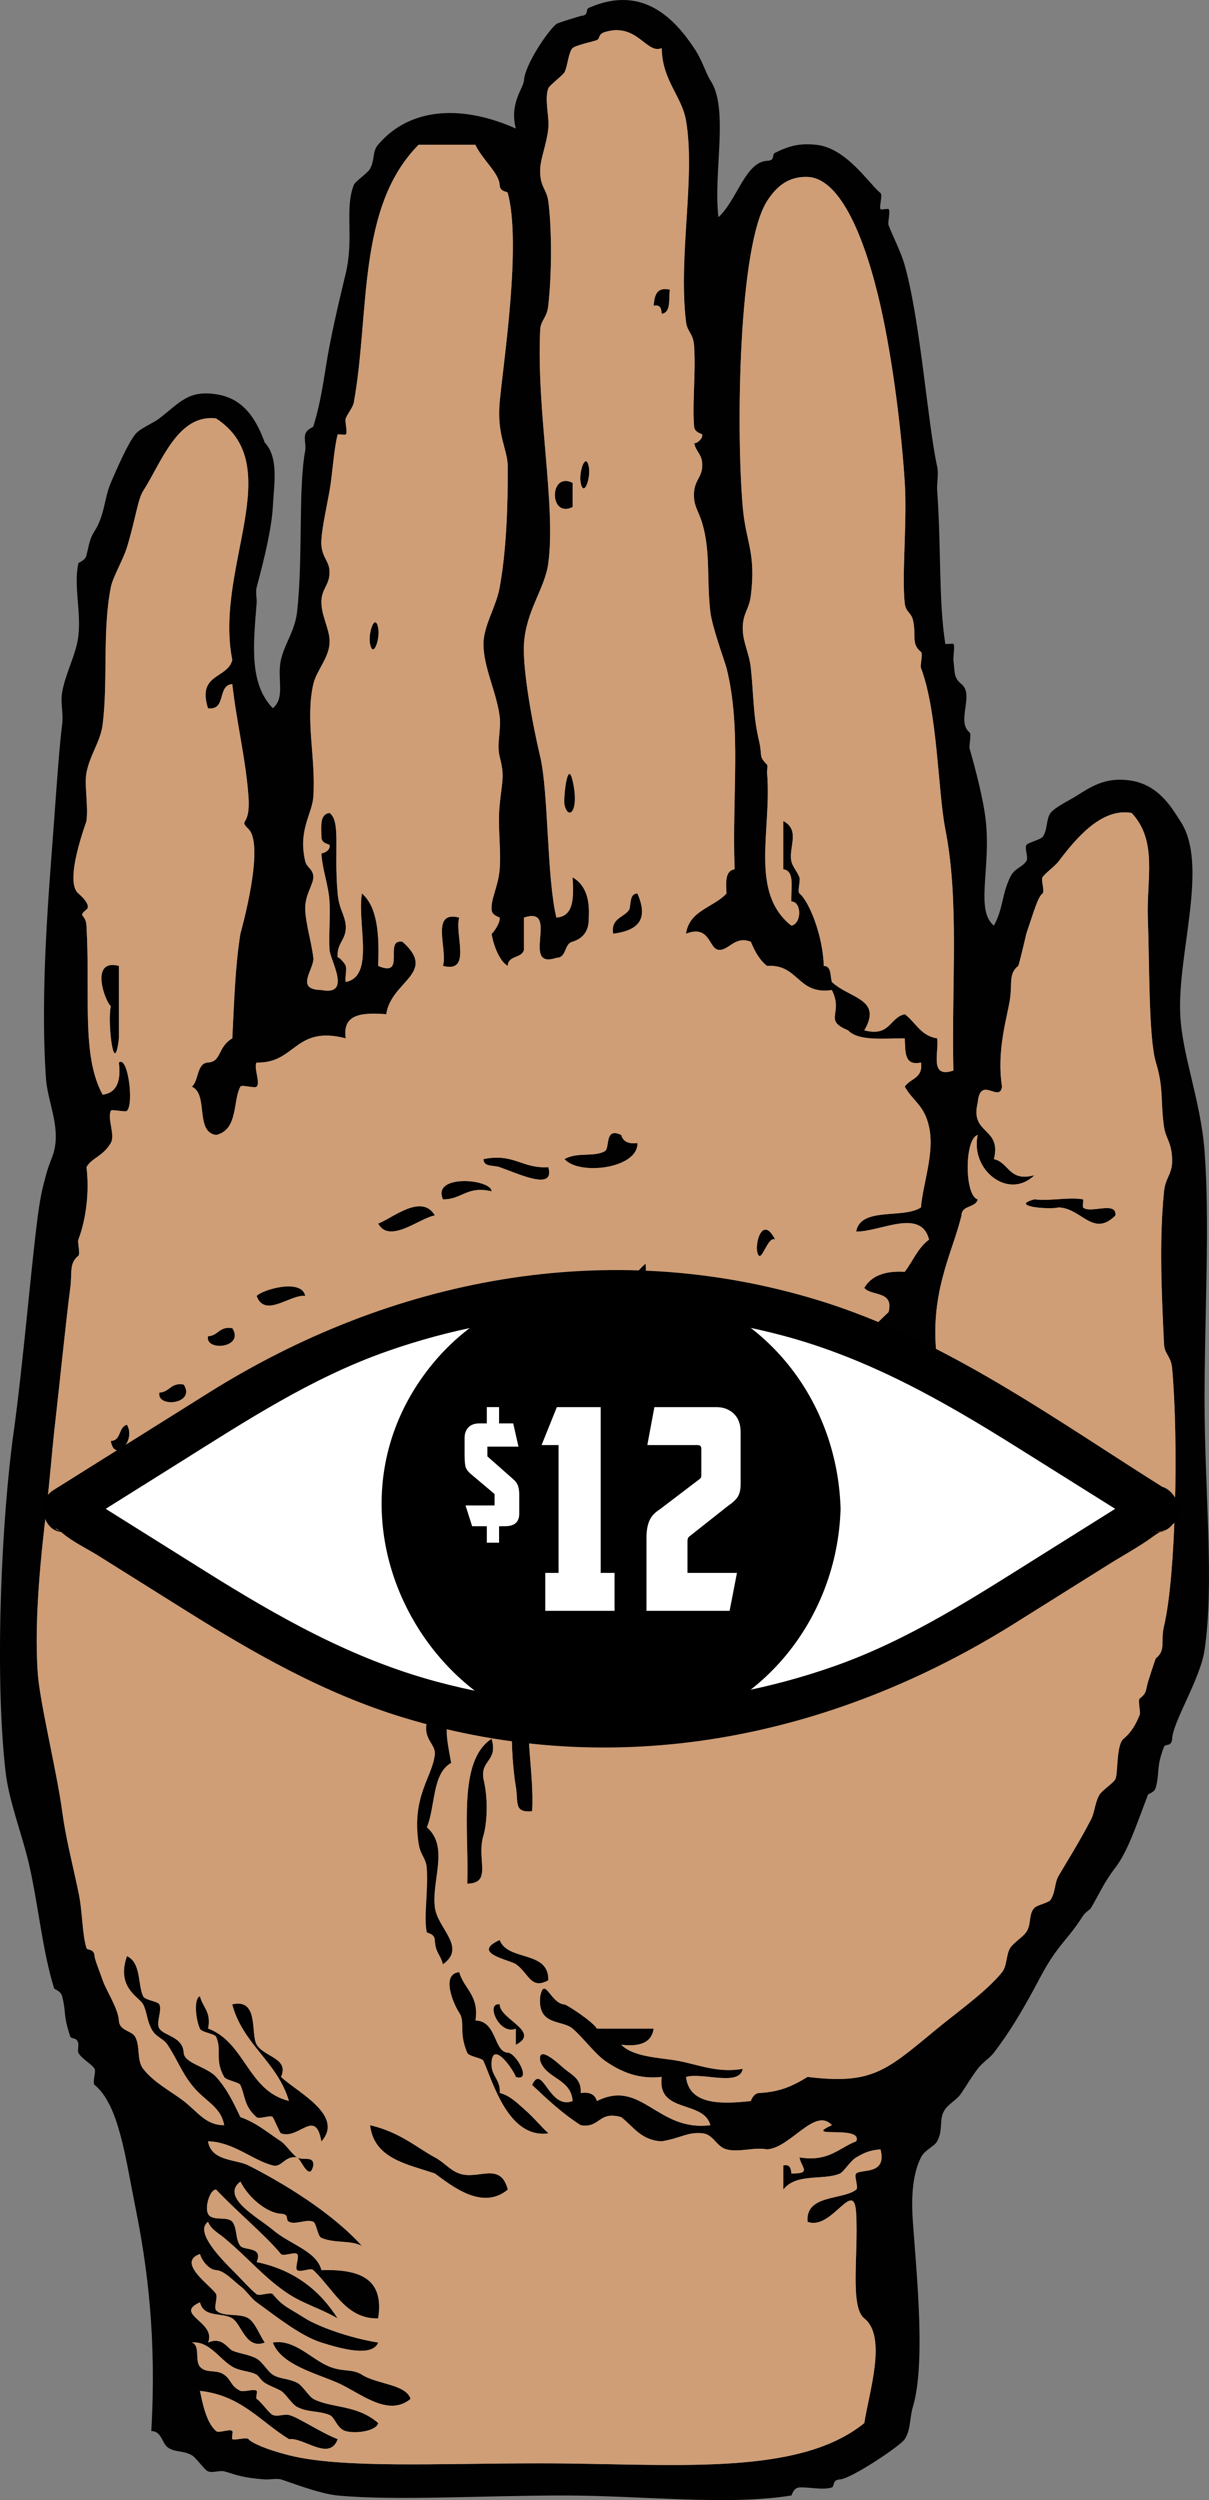 <?xml version="1.0" encoding="iso-8859-1"?>
<!-- Generator: Adobe Illustrator 22.1.0, SVG Export Plug-In . SVG Version: 6.00 Build 0)  -->
<svg version="1.1" xmlns="http://www.w3.org/2000/svg" xmlns:xlink="http://www.w3.org/1999/xlink" x="0px" y="0px"
	 viewBox="0 0 138.657 286.588" style="enable-background:new 0 0 138.657 286.588;" xml:space="preserve">
<rect x="0" y="0" width="138.657" height="286.588" fill="#808080" stroke="none"/>
<g id="Left_Hand">
	<g>
		<g id="Left">
			<path style="fill:#010101;" d="M76.822,33.202c-1.579-0.34-1.753,0.72-1.858,1.846c0.792-0.17,0.876,0.36,0.929,0.923
				C76.981,35.822,76.676,34.289,76.822,33.202z"/>
			<path style="fill:#010101;" d="M67.53,53.505c-0.354-1.757-1.181,0.589-0.929,1.846C66.954,57.107,67.782,54.761,67.53,53.505z"
				/>
			<path style="fill:#010101;" d="M65.671,55.351c-2.709-1.357-2.709,4.125,0,2.769V55.351z"/>
			<path style="fill:#010101;" d="M43.371,71.962c-0.353-1.757-1.181,0.589-0.929,1.846C42.795,75.564,43.624,73.218,43.371,71.962z
				"/>
			<path style="fill:#010101;" d="M65.671,89.496c-0.603-2.602-1.078,2.125-0.929,2.769C65.172,94.118,66.488,93.009,65.671,89.496z
				"/>
			<path style="fill:#010101;" d="M73.105,102.416c-0.904,0.025-0.719,1.129-0.929,1.846c-0.602,0.939-2.136,0.954-1.858,2.769
				C73.579,106.622,74.258,105.085,73.105,102.416z"/>
			<path style="fill:#010101;" d="M52.663,105.185c-3.357-0.875-1.296,3.634-1.858,5.537
				C54.162,111.596,52.101,107.087,52.663,105.185z"/>
			<path style="fill:#010101;" d="M13.637,110.722c-3.348-0.884-1.647,3.983-0.929,4.614c-0.407,1.828,0.368,8.498,0.929,3.691
				V110.722z"/>
			<path style="fill:#010101;" d="M71.246,130.102c-1.944-0.934-1.278,1.495-1.858,1.846c-1.203,0.726-3.168,0.066-4.646,0.923
				c1.688,1.913,8.468,1.08,8.363-1.846C72.025,131.175,71.452,130.82,71.246,130.102z"/>
			<path style="fill:#010101;" d="M55.45,132.87c0.014,0.932,1.153,0.672,1.858,0.923c2.303,0.817,6.376,2.757,5.575,0
				C59.892,133.996,58.952,132.16,55.45,132.87z"/>
			<path style="fill:#010101;" d="M56.379,136.561c-0.015-1.409-6.885-2.024-5.575,0.923
				C52.993,137.505,53.54,135.894,56.379,136.561z"/>
			<path style="fill:#010101;" d="M118.635,137.484c-2.952,0.774,1.649,1.217,2.788,0.923c2.622,0.094,3.946,3.476,6.504,0.923
				c0.178-1.716-2.941-0.154-3.717-0.923c-0.062-0.063,0.067-0.911,0-0.923C122.506,137.189,120.614,137.699,118.635,137.484z"/>
			<path style="fill:#010101;" d="M49.875,139.33c-1.528-2.631-5.041,0.442-6.504,0.923C44.666,142.651,48.18,139.579,49.875,139.33
				z"/>
			<path style="fill:#010101;" d="M88.901,142.098c-1.584-3.149-2.576,1.133-1.858,1.846
				C87.432,144.329,88.146,141.636,88.901,142.098z"/>
			<path style="fill:#010101;" d="M35.008,148.559c-0.39-2.055-4.93-0.723-5.575,0C30.371,151.156,33.379,148.303,35.008,148.559z"
				/>
			<path style="fill:#010101;" d="M26.645,152.25c-1.5-0.259-1.599,0.871-2.788,0.923C23.489,154.963,28.09,154.52,26.645,152.25z"
				/>
			<path style="fill:#010101;" d="M21.07,158.71c-1.5-0.259-1.599,0.871-2.788,0.923C17.914,161.423,22.515,160.98,21.07,158.71z"/>
			<path style="fill:#010101;" d="M14.566,163.324c-1.008,0.229-0.63,1.835-1.858,1.846
				C13.107,167.722,15.63,165.216,14.566,163.324z"/>
			<path style="fill:#010101;" d="M61.955,169.784c-0.377-2.298-3.602-0.055-2.788,1.846
				C60.387,171.303,60.629,170.005,61.955,169.784z"/>
			<path style="fill:#010101;" d="M37.796,168.861c-1.247,0.605-1.729,1.972-1.858,3.691
				C37.572,172.328,38.056,170.964,37.796,168.861z"/>
			<path style="fill:#010101;" d="M69.388,172.553c-2.05-3.149-2.104,3.362-2.788,4.614c-2.616-0.933,0.256-3.92,0-5.537
				c-1.634,0.221-2.117,1.587-1.858,3.691c0.056,1.144-1.424,1.229-1.858,1.846c-0.233,0.332,0.304,1.597,0,1.846
				c-1.083,0.881-0.261,1.369-0.929,2.769c-0.167,0.352-1.763,0.656-1.858,0.923c-0.285,0.804,0.337,1.986,0,2.769
				c-0.162,0.375-0.781,0.038-0.929,0.923c0.046-0.269,1.044,0.355,0.929,0.923c-0.021,0.115-0.872,0.187-0.929,0.923
				c-0.344,4.387-0.897,11.235,0,16.611c0.293,1.752-0.269,2.963,1.858,2.769c0.264-4.539-1.009-9.01,0-12.92
				c0.219-0.849,0.983-0.755,1.858-0.923c-0.496-3.57,1.659-4.504,0.929-8.306c0.545-0.378,1.171,1.634,0.929,1.846
				c2.211-1.942,3.051-9.683,3.717-13.843C68.289,172.69,68.821,172.603,69.388,172.553z"/>
			<path style="fill:#010101;" d="M28.504,179.935"/>
			<path style="fill:#010101;" d="M56.379,199.315c-3.909,2.576-2.584,10.352-2.788,16.611c2.933-0.068,1.012-2.752,1.858-5.537
				c0.306-1.002,0.649-3.763,0-6.46C55.069,201.704,57.147,201.923,56.379,199.315z"/>
			<path style="fill:#010101;" d="M57.309,222.387c-3.374,1.513,1.136,2.262,1.858,2.769c1.5,1.052,1.699,2.965,3.717,1.846
				C62.97,223.532,58.229,224.857,57.309,222.387z"/>
			<path style="fill:#010101;" d="M42.442,243.612c0.463,3.846,4.201,4.441,7.434,5.537c1.92,1.411,5.445,4.282,8.363,1.846
				c-0.842-3.266-3.414-1.06-5.575-1.846c-1.1-0.401-1.714-1.271-2.788-1.846C47.757,246.165,45.892,244.422,42.442,243.612z"/>
			<path style="fill:#010101;" d="M31.291,268.529c0.959,2.538,4.836,3.482,7.434,4.614c2.519,1.096,5.752,4.01,8.363,1.846
				c-0.536-1.693-3.82-1.658-5.575-2.769c-1.122-0.712-2.159-0.297-3.717-0.923C35.693,270.451,33.784,268.103,31.291,268.529z"/>
			<path style="fill:#010101;" d="M60.096,9.208c0.094-1.735,2.667-5.601,3.717-6.46c0.192-0.157,2.841-0.926,2.788-0.923
				c1.004-0.053,0.501-0.734,0.929-0.923c6.156-2.717,9.826,1.25,12.079,4.614c0.947,1.412,1.374,2.968,1.858,3.691
				c2.17,3.231,0.308,10.589,0.929,15.688c2.131-1.933,3.077-6.33,5.575-6.46c1.031-0.054,0.464-0.69,0.929-0.923
				c1.64-0.819,2.837-1.097,4.646-0.923c3.519,0.34,6.045,4.408,7.433,5.537c0.272,0.22-0.161,1.511,0,1.846
				c0.056,0.115,0.822-0.089,0.929,0c0.252,0.205-0.127,1.519,0,1.846c0.544,1.4,1.431,3.081,1.858,4.614
				c1.81,6.479,2.612,18.019,3.717,23.071c0.187,0.855-0.062,1.894,0,2.769c0.474,6.605,0.148,12.452,0.929,17.534
				c0.009,0.057,0.866-0.053,0.929,0c0.19,0.154-0.033,1.57,0,1.846c0.182,1.513,0.023,2.033,0.929,2.769
				c1.499,1.218-0.631,4.27,0.929,5.537c0.229,0.186-0.088,1.535,0,1.846c0.794,2.794,1.601,5.944,1.858,8.306
				c0.596,5.43-1.222,10.238,0.929,11.997c1.072-1.963,0.9-3.538,1.858-5.537c0.53-1.102,1.266-1.034,1.858-1.846
				c0.291-0.398-0.207-1.39,0-1.846c0.119-0.261,1.629-0.64,1.858-0.923c0.599-0.737,0.397-2.088,0.929-2.769
				c0.518-0.659,2.054-1.394,2.788-1.846c1.757-1.08,3.433-2.356,6.504-1.846c3.285,0.545,4.78,3.427,5.575,4.614
				c3.312,4.934-0.321,15.116,0,22.148c0.217,4.76,2.341,9.822,2.788,15.688c0.624,8.154,0,18.832,0,28.608
				c0.002,10.332,1.144,20.932,0,28.608c-0.493,3.309-3.612,8.171-3.717,10.151c-0.05,0.959-0.781,0.543-0.929,0.923
				c-0.919,2.361-0.468,2.783-0.929,4.614c-0.18,0.72-0.833,0.673-0.929,0.923c-1.336,3.495-2.303,6.471-3.717,8.306
				c-1.345,1.748-1.935,3.185-2.788,4.614c-0.141,0.238-0.649,0.486-0.929,0.923c-1.106,1.725-1.847,2.472-2.788,3.691
				c-1.342,1.745-1.99,3.149-2.788,4.614c-1.514,2.783-2.918,5.133-4.646,7.383c-0.485,0.633-1.304,1.112-1.858,1.846
				c-0.713,0.945-1.211,1.804-1.858,2.769c-0.568,0.845-1.353,1.148-1.858,1.846c-0.817,1.13-0.164,2.252-0.929,3.691
				c-0.323,0.605-1.43,0.988-1.858,1.846c-1.095,2.186-1.091,5.141-0.929,7.383c0.457,6.356,1.471,16.283,0,21.225
				c-0.402,1.352-0.217,2.559-0.929,3.691c-0.471,0.749-6.147,4.548-7.434,4.614c-0.912,0.047-0.61,0.82-0.929,0.923
				c-1.028,0.332-2.627-0.057-3.717,0c-0.722,0.038-0.858,0.91-0.929,0.923c-7.38,1.182-17.104,0-26.017,0
				c-9.532-0.002-19.362,0.622-26.017,0c-2.205-0.207-5.931-1.705-6.504-1.846c-0.561-0.138-1.278,0.042-1.858,0
				c-2.886-0.206-3.565-0.654-4.646-0.923c-0.546-0.135-1.343,0.218-1.858,0c-0.436-0.185-1.346-1.558-1.858-1.846
				c-1.043-0.591-1.957-0.293-2.788-0.923c-0.627-0.478-0.701-1.865-1.858-1.846c0.611-10.652-0.419-18.746-1.858-25.84
				c-1.098-5.416-1.841-11.564-4.646-13.843c-0.285-0.233,0.19-1.508,0-1.846c-0.292-0.523-1.581-1.217-1.858-1.846
				c-0.094-0.213,0.013-0.687,0-0.923c-0.048-0.914-0.82-0.598-0.929-0.923c-0.842-2.511-0.445-2.689-0.929-4.614
				c-0.156-0.62-0.889-0.796-0.929-0.923c-1.338-4.372-1.737-9.064-2.788-13.843c-0.817-3.714-2.381-7.434-2.788-11.074
				c-1.306-11.694-0.368-29.529,0.929-38.76c1.069-7.61,2.039-19.284,2.788-24.917c0.368-2.768,0.673-3.591,0.929-4.614
				c0.299-1.187,0.725-1.956,0.929-2.769c0.722-2.868-0.75-5.691-0.929-8.306c-0.703-10.27,0.383-21.946,0.929-29.531
				c0.323-4.474,0.636-8.852,0.929-11.074c0.161-1.202-0.215-2.5,0-3.691c0.424-2.339,1.621-4.306,1.858-6.46
				c0.319-2.874-0.558-5.733,0-8.306c0.026-0.12,0.766-0.272,0.929-0.923c0.332-1.319,0.35-1.865,0.929-2.769
				c1.149-1.79,1.136-3.861,1.858-5.537c0.755-1.748,1.947-4.464,2.788-5.537c0.566-0.722,2.043-1.268,2.788-1.846
				c2.402-1.863,3.321-3.244,6.504-2.769c2.576,0.384,4.33,2.051,5.575,5.537c1.64,1.728,1.059,4.805,0.929,7.383
				c-0.153,3.076-1.609,8.246-1.858,9.228c-0.14,0.561,0.049,1.266,0,1.846c-0.424,5.029-0.785,9.265,1.858,11.997
				c1.476-1.216,0.449-3.447,0.929-5.537c0.442-1.915,1.611-3.319,1.858-5.537c0.689-6.183,0.11-14.049,0.929-18.457
				c0.11-0.588-0.145-1.267,0-1.846c0.157-0.621,0.892-0.797,0.929-0.923c1.047-3.415,1.241-6.048,1.858-9.228
				c0.694-3.57,1.492-6.759,1.858-8.306c0.978-4.128-0.16-7.35,0.929-10.151c0.156-0.401,1.596-1.359,1.858-1.846
				c0.59-1.086,0.225-1.942,0.929-2.769c3.842-4.509,10.018-4.434,15.796-1.846C58.39,11.848,60.05,10.091,60.096,9.208z
				 M23.858,254.686c-1.354,0.98,0.636,3.401,2.788,5.537c0.885,0.878,2.152,2.3,2.788,2.769c0.331,0.245,1.607-0.306,1.858,0
				c1.151,1.398,1.71,1.498,3.717,2.769c1.434,0.905,5.006,2.233,8.363,2.769c-0.695,1.728-4.355,0.674-6.504,0
				c-2.415-0.758-5.201-3.005-7.434-4.614c-0.633-0.456-1.265-1.415-1.858-1.846c-0.704-0.513-1.835-1.795-2.788-1.846
				c-0.846-0.045-1.647-1.091-1.858-1.846c-2.816,0.995,1.485,3.787,1.858,4.614c0.179,0.395-0.29,1.543,0,1.846
				c0.784,0.817,2.731,0.27,3.717,0.923c0.792,0.522,1.287,1.972,1.858,2.769c-2.183,0.817-2.637-2.075-3.717-2.769
				c-1.14-0.734-3.274-0.018-3.717-1.846c-3.071,1.382,1.931,2.255,0.929,4.614c1.614-0.712,2.247,0.673,2.788,0.923
				c0.71,0.327,1.906,0.434,2.788,0.923c0.639,0.353,1.298,1.5,1.858,1.846c0.848,0.523,1.71,0.384,2.788,0.923
				c0.61,0.303,1.336,1.566,1.858,1.846c2.01,1.074,4.994,0.63,7.433,2.769c-0.184,0.878-2.46,1.26-3.717,0.923
				c-1.032-0.279-1.226-1.594-1.858-1.846c-1.329-0.535-2.41-0.258-3.717-0.923c-0.625-0.319-1.319-1.539-1.858-1.846
				c-0.612-0.348-1.214-0.515-1.858-0.923c-0.439-0.279-0.689-0.783-0.929-0.923c-0.764-0.448-1.866-0.377-2.788-0.923
				c-1.531-0.908-2.662-2.978-4.646-2.769c0.995,0.305,0.314,2.067,0.929,2.769c0.723,0.821,1.853,0.256,2.788,0.923
				c0.822,0.586,0.734,1.329,1.858,1.846c0.336,0.153,1.639-0.267,1.858,0c0.106,0.129-0.136,0.842,0,0.923
				c0.495,0.297,1.43,1.664,1.858,1.846c0.516,0.218,1.312-0.135,1.858,0c1.06,0.263,3.431,1.908,5.575,2.769
				c-0.938,2.598-3.946-0.254-5.575,0c-3.263-1.988-5.475-5.022-10.221-5.537c0.265,1.18,0.654,3.558,1.858,4.614
				c0.312,0.272,1.602-0.312,1.858,0c0.091,0.106-0.114,0.867,0,0.923c0.337,0.159,1.637-0.27,1.858,0
				c0.323,0.391,1.827,1.13,4.646,1.846c6.034,1.532,17.153,0.921,28.805,0.923c14.977,0,29.465,1.634,37.168-4.614
				c0.51-3.407,2.657-9.899,0-11.997c-1.673-1.322-0.672-7.303-0.929-11.997c-0.213-4.312-2.765,1.988-5.575,0.923
				c-0.279-3.151,4.044-2.474,5.575-3.691c0.315-0.249-0.289-1.559,0-1.846c0.544-0.539,3.564,0.211,2.788-2.769
				c-1.289,0.102-1.877,0.4-2.788,0.923c-0.639,0.367-1.442,1.664-1.858,1.846c-1.877,0.822-5.024-0.091-6.504,1.846
				c0.002-0.923,0-1.848,0-2.769c0.792-0.171,0.876,0.361,0.929,0.923c2.377,0.04,1.134-0.687,0.929-1.846
				c3.336,0.544,4.496-1.072,6.504-1.846c0.832-1.916-6.33-0.251-2.788-1.846c-1.919-2.142-4.752,2.61-7.434,2.769
				c-1.472-0.288-3.196,0.38-4.646,0c-1.196-0.314-1.47-1.721-2.788-1.846c-1.725-0.163-2.388,0.544-4.646,0.923
				c-2.374-0.102-3.252-1.693-4.646-2.769c-2.626-0.762-2.408,1.301-4.646,0.923c-2.078-1.32-3.83-2.963-5.575-4.614
				c1.195-2.581,1.922,2.906,4.646,1.846c-0.175-2.595-3.032-2.525-3.717-4.614c-0.308-1.98,2.263,0.481,2.788,0.923
				c0.819,0.688,1.976,1.143,1.858,2.769c1.082-0.149,1.654,0.203,1.858,0.923c5.142-2.587,6.891,3.536,13.009,2.769
				c-0.761-2.936-6.136-1.288-5.575-5.537c-2.517,0.283-4.56-0.481-6.504-1.846c-1.172-0.823-2.514-2.662-3.717-3.691
				c-1.218-1.044-4.057-0.279-3.717-3.691c0.484-2.421,1.202,0.84,2.788,0.923c0.238,0.013,3.193,1.913,3.717,2.769h6.504
				c-0.223,1.624-1.598,2.103-3.717,1.846c1.445,1.458,4.448,1.464,6.504,1.846c2.403,0.447,4.547,1.424,7.434,0.923
				c-0.401,2.063-4.58,0.373-6.504,0.923c0.373,3.363,4.374,3.08,7.434,2.769c-0.033,0.004,0.29-0.889,0.929-0.923
				c2.338-0.123,3.761-0.736,5.575-1.846c7.447,0.903,9.005-0.704,14.867-5.537c2.346-1.936,5.649-4.253,7.433-6.46
				c0.592-0.732,0.464-2.024,0.929-2.769c0.398-0.635,1.477-1.274,1.858-1.846c0.615-0.921,0.221-2.014,0.929-2.769
				c0.316-0.335,1.639-0.573,1.858-0.923c0.594-0.942,0.419-1.896,0.929-2.769c0.926-1.591,2.409-3.928,3.717-6.46
				c0.396-0.762,0.414-1.821,0.929-2.769c0.295-0.544,1.644-1.381,1.858-1.846c0.302-0.651,0.09-3.932,0.929-4.614
				c0.844-0.685,1.441-1.667,1.858-2.769c0.125-0.327-0.252-1.641,0-1.846c0.759-0.616,0.642-0.705,0.929-1.846
				c-0.008,0.034,0.85-2.705,0.929-2.769c1.181-0.959,0.5-1.878,0.929-3.691c1.362-5.748,1.668-21.358,0.929-29.531
				c-0.13-1.433-0.873-1.621-0.929-2.769c-0.279-5.84-0.567-11.912,0-17.534c0.164-1.612,0.991-1.982,0.929-3.691
				c-0.072-1.999-0.728-2.327-0.929-3.691c-0.429-2.925-0.007-4.349-0.929-7.383c-0.85-2.795-0.736-11.403-0.929-16.611
				c-0.163-4.408,1.161-8.778-1.858-11.997c-3.437-0.614-6.375,2.901-8.363,5.537c-0.423,0.561-1.598,1.397-1.858,1.846
				c-0.197,0.338,0.29,1.611,0,1.846c-0.545,0.442-0.953,1.959-1.858,4.614c0.018-0.051-0.837,3.617-0.929,3.691
				c-1.095,0.889-0.688,1.882-0.929,3.691c-0.267,2.016-1.591,5.882-0.929,10.151c-0.274,1.923-2.513-1.37-2.788,1.846
				c-0.918,3.681,2.776,2.779,1.858,6.46c1.771,0.393,1.682,2.636,4.646,1.846c-2.982,2.901-7.385-0.616-6.504-4.614
				c-1.531,0.41-1.531,6.972,0,7.383c-0.23,1.001-1.847,0.626-1.858,1.846c-1.092,4.469-3.78,9.007-2.788,16.611
				c0.476,3.636,3.271,6.621,2.788,10.151c2.536-0.673,1.871,1.833,3.717,1.846v3.691c1.081-0.15,1.653,0.205,1.858,0.923
				c-0.025,0.732-1.138,0.923-1.858,0.923c-2.097,0-1.273-1.766-2.788-1.846c-1.483-0.078-1.613-0.613-2.788-0.923
				c0.288-2.158,1.819-3.812,0-5.537c-1.001-0.499-0.599,1.786-0.929,1.846c-1.788,0.328-3.943-3.94-3.717-6.46
				c-2.812,2.259,0.706,6.006,0,9.228c-2.722-1.297-2.856-5.161-2.788-9.228c-1.594,0.672-2.606,1.961-3.717,3.691
				c-0.614,0.959-0.26,5.202-2.788,6.46c-0.295,2.139,0.149,3.544,0.929,4.614c-3.349,0.25-6.425,0.231-5.575-3.691
				c-3.428,1.422,2.08,6.375-0.929,7.383c-3.533,0.74-1.181-4.364-1.858-6.46c0.176-0.748,0.934-0.919,0.929-1.846
				c0.211-1.329,2.773-0.323,2.788-1.846c0.492-0.743,0.97-1.498,0.929-2.769h-7.434c0.748-2.335,3.825-2.355,5.575-3.691
				c1.66-0.259,1.908,0.871,0.929,0.923c1.171,2.783,5.261-3.1,6.504-4.614c0.996-1.214,2.275-2.082,1.858-5.537
				c0.909-0.943,1.838-1.866,2.788-2.769c0.639-2.481-1.919-1.785-2.788-2.769c0.792-1.368,2.341-1.983,4.646-1.846
				c0.931-1.229,1.532-2.786,2.788-3.691c-0.935-3.668-5.599-0.885-8.363-0.922c0.509-2.879,5.39-1.416,7.434-2.769
				c0.222-2.775,1.587-6.231,0.929-9.228c-0.554-2.525-1.781-2.855-2.788-4.614c0.604-0.939,2.138-0.954,1.858-2.769
				c-1.983,0.431-1.768-1.319-1.858-2.769c-2.468-0.01-5.308,0.348-6.504-0.923c-2.91-1.187-0.479-1.908-1.858-4.614
				c-3.979,0.569-3.788-3.005-7.434-2.769c-0.868-0.676-1.409-1.679-1.858-2.769c-1.901-0.723-2.514,1.07-3.717,0.923
				c-1.114-0.137-0.963-2.912-3.717-1.846c0.379-2.699,3.181-2.995,4.646-4.614c-0.08-1.31-0.153-2.614,0.929-2.769
				c-0.317-8.474,0.809-16.165-0.929-23.071c-0.178-0.712-1.646-4.647-1.858-6.46c-0.428-3.63,0.045-6.88-0.929-10.151
				c-0.34-1.15-0.843-1.812-0.929-2.769c-0.18-2.039,0.867-2.342,0.929-3.691c0.07-1.495-0.718-1.588-0.929-2.769
				c0.052,0.281,1.042-0.366,0.929-0.923c-0.021-0.113-0.87-0.193-0.929-0.923c-0.226-2.722,0.206-6.038,0-9.228
				c-0.097-1.487-0.785-1.571-0.929-2.769c-0.912-7.553,1.108-16.599,0-23.071c-0.484-2.823-2.732-4.583-2.788-8.306
				c-1.75,0.757-2.798-2.96-6.504-1.846c-0.843,0.253-0.522,0.745-0.929,0.923c-0.343,0.15-2.401,0.578-2.788,0.923
				c-0.475,0.424-0.594,2.232-0.929,2.769c-0.269,0.432-1.726,1.487-1.858,1.846c-0.466,1.275,0.146,3.253,0,4.614
				c-0.189,1.783-0.881,3.391-0.929,4.614c-0.079,2.045,0.745,2.31,0.929,3.691c0.372,2.767,0.454,7.846,0,11.997
				c-0.153,1.409-0.873,1.635-0.929,2.769c-0.445,9.361,1.826,20.113,0.929,26.763c-0.393,2.917-2.553,5.4-2.788,9.228
				c-0.176,2.906,0.974,9.194,1.858,12.92c0.965,4.061,0.753,13.895,1.858,18.457c2.032-0.136,1.995-2.326,1.858-4.614
				c1.379,0.784,1.999,2.323,1.858,4.614c0.041,1.578-0.69,2.39-1.858,2.769c-1.009,0.228-0.63,1.835-1.858,1.846
				c-4.207,1.412,0.492-6.026-3.717-4.614v3.691c-0.23,1.001-1.847,0.626-1.858,1.846c-0.95-0.543-1.624-2.3-1.858-3.691
				c0.021,0.128,1.033-1.191,0.929-1.846c-0.01-0.066-0.891-0.21-0.929-0.923c-0.068-1.31,0.762-2.617,0.929-4.614
				c0.191-2.287-0.256-4.812,0-7.383c0.302-3.008,0.586-3.213,0-5.537c-0.361-1.432,0.196-3.146,0-4.614
				c-0.381-2.864-1.867-5.637-1.858-8.306c0.008-2.094,1.451-4.227,1.858-6.46c0.756-4.14,0.947-9.195,0.929-13.843
				c-0.007-2.006-1.269-3.576-0.929-7.383c0.392-4.352,2.529-18.116,0.929-23.994c-0.065-0.244-0.884-0.072-0.929-0.923
				c-0.072-1.387-1.973-2.877-2.788-4.614h-6.504c-7.118,7.158-5.582,19.328-7.433,29.531c-0.107,0.599-0.656,1.169-0.929,1.846
				c-0.132,0.329,0.256,1.637,0,1.846c-0.076,0.062-0.91-0.077-0.929,0c-0.447,1.732-0.583,4.513-0.929,6.46
				c-0.318,1.791-0.822,4.02-0.929,5.537c-0.141,2.02,0.898,2.363,0.929,3.691c0.04,1.659-1,1.94-0.929,3.691
				c0.067,1.637,1.051,3.116,0.929,4.614c-0.137,1.698-1.503,3.076-1.858,4.614c-0.94,4.081,0.307,8.541,0,12.92
				c-0.138,1.983-1.771,3.824-0.929,7.383c0.175,0.736,0.954,0.928,0.929,1.846c-0.022,0.898-0.988,2.006-0.929,3.691
				c0.059,1.672,0.729,3.779,0.929,5.537c0.144,1.261-2.214,3.652,0.929,3.691c3.536,0.687,0.997-3.423,0.929-4.614
				c-0.097-1.72,0.098-3.965,0-5.537c-0.121-1.95-0.846-3.658-0.929-5.537c0.006,0.086,1.072-0.215,0.929-0.923
				c-0.032-0.16-0.91-0.121-0.929-0.923c-0.029-1.311-0.19-2.613,0.929-2.769c1.308,0.955,0.488,4.273,0.929,9.228
				c0.167,1.856,0.846,2.457,0.929,3.691c0.112,1.657-1.07,1.94-0.929,3.691c-0.024-0.306,0.855,0.625,0.929,0.923
				c0.146,0.579-0.111,1.258,0,1.846c3.37-0.653,1.282-6.727,1.858-10.151c1.811,1.585,2.003,4.778,1.858,8.306
				c3.304,1.435,0.561-3.135,2.788-2.769c4.061,3.606-1.293,4.48-1.858,8.306c-2.66-0.183-5.071-0.115-4.646,2.769
				c-5.871-1.525-5.741,2.911-10.221,2.769c-0.368,0.507,0.461,2.366,0,2.769c-0.25,0.218-1.708-0.269-1.858,0
				c-0.889,1.594-0.227,4.951-2.788,5.537c-2.457-0.329-0.839-4.703-2.788-5.537c0.807-0.615,0.544-2.7,1.858-2.769
				c1.572-0.082,1.077-1.77,2.788-2.769c0.218-4.257,0.327-8.233,0.929-11.997c-0.002,0.011,2.869-10.073,0.929-11.997
				c-1.208-1.201,0.251-0.147,0-3.691c-0.297-4.229-1.363-8.528-1.858-12.92c-1.755,0.102-0.644,3.051-2.788,2.769
				c-1.26-4.022,2.215-3.34,2.788-5.537c-2.106-10.529,6.423-22.29-1.858-27.685c-4.4-0.559-6.289,5.074-8.363,8.306
				c-0.623,0.971-0.873,3.223-1.858,6.46c-0.443,1.454-1.615,3.369-1.858,4.614c-0.974,4.989-0.312,10.731-0.929,15.688
				c-0.244,1.967-1.455,3.455-1.858,5.537c-0.269,1.402,0.232,3.761,0,5.537c-0.02,0.156-2.613,6.937-0.929,8.306
				c0.071,0.056,1.57,1.325,0.929,1.846c-1.064,0.865-0.079,0.459,0,1.846c0.452,7.914-0.61,14.915,1.858,19.38
				c1.635-0.222,2.119-1.588,1.858-3.691c1.024-0.854,1.748,4.725,0.929,5.537c-0.199,0.197-1.762-0.233-1.858,0
				c-0.408,0.993,0.538,2.772,0,3.691c-0.905,1.547-2.173,1.68-2.788,2.769c0.363,2.889-0.072,6.048-0.929,8.305
				c-0.124,0.327,0.252,1.641,0,1.846c-1.094,0.889-0.688,1.882-0.929,3.691c-0.455,3.43-1.279,11.525-1.858,16.611
				c-0.219,1.944-0.47,5.279-0.929,9.228c-0.425,3.659-1.424,12.064-0.929,18.457c0.262,3.374,2.212,11.35,2.788,15.688
				c0.406,3.047,1.129,5.787,1.858,9.228c0.501,2.359,0.409,4.762,0.929,6.46c0.09,0.288,0.883,0.036,0.929,0.923
				c0.022,0.424,0.661,1.961,0.929,2.769c0.363,1.089,1.787,3.252,1.858,4.614c0.063,1.199,1.463,1.148,1.858,1.846
				c0.623,1.094,0.16,2.689,0.929,3.691c1.214,1.577,3.287,2.639,4.646,3.691c1.605,1.24,2.551,2.791,4.646,2.769
				c-0.409-2.211-2.211-2.693-3.717-4.614c-1.237-1.581-1.651-2.901-2.788-4.614c-0.515-0.779-1.336-0.809-1.858-1.846
				c-0.545-1.083-0.459-1.804-0.929-2.769c-0.407-0.835-3.145-1.897-1.858-5.537c1.646,0.768,1.221,3.273,1.858,4.614
				c0.207,0.434,1.688,0.566,1.858,0.923c0.335,0.701-0.425,2.128,0,2.769c0.569,0.856,2.69,0.914,2.788,2.769
				c0.065,1.227,2.661,1.597,3.717,2.769c1.23,1.364,1.929,2.81,2.788,4.614c1.838,0.639,3.074,1.736,4.646,2.769
				c0.562,0.368,1.342,1.56,1.858,1.846c0.762,0.42,1.91-0.252,1.858,0.923c-0.442,2.008-1.485-0.865-1.858-0.923
				c-1.445-0.227-1.729,1.19-2.788,0.923c-2.303-0.582-4.54-2.71-7.433-2.769c0.384,2.317,3.218,2.042,4.646,2.769
				c4.022,2.042,9.559,5.4,13.009,9.228c-1.306-0.694-3.103-0.277-4.646-0.923c-0.448-0.189-0.566-1.674-0.929-1.846
				c-0.753-0.354-2.046,0.375-2.788,0c-0.471-0.24,0.108-0.867-0.929-0.923c-1.53-0.079-3.668-1.743-4.646-3.691
				c-2.359,1.812,2.061,4.133,3.717,5.537c2.022,1.712,5.007,2.417,5.575,4.614c4.134-0.106,7.26,0.788,6.504,5.537
				c-3.689,0.088-5.066-3.292-7.433-5.537c-0.321-0.305-1.544,0.31-1.858,0c-0.295-0.293,0.315-1.577,0-1.846
				c-0.315-0.269-1.602,0.31-1.858,0c-1.77-2.148-4.78-4.604-7.434-7.383c-0.669-0.054-1.332,1.945-0.929,2.769
				c0.452,0.921,2.229,0.234,2.788,0.923c0.583,0.715,0.311,1.967,0.929,2.769c0.419,0.543,2.645,0.043,1.858,1.846
				c4.35,0.909,7.25,3.258,9.292,6.46c-1.831-1.082-3.873-1.663-5.575-2.769c-2.813-1.828-4.512-4.028-7.434-6.46
				C25.084,256.005,24.177,255.54,23.858,254.686z M89.83,94.11c1.992,1.056,0.591,3.036,0.929,4.614
				c0.135,0.625,0.647,1.144,0.929,1.846c0.134,0.329-0.255,1.637,0,1.846c1.085,0.88,2.686,4.764,2.788,8.306
				c0.904,0.025,0.72,1.129,0.929,1.846c2.005,1.884,5.853,1.933,3.717,5.537c2.965,0.79,2.875-1.453,4.646-1.846
				c1.243,0.92,1.825,2.494,3.717,2.769c0.213,1.635-0.937,4.622,1.858,3.691c-0.232-9.916,0.703-19.43-0.929-27.685
				c-0.846-4.279-0.878-13.431-2.788-18.457c-0.124-0.326,0.252-1.642,0-1.846c-1.181-0.96-0.498-1.879-0.929-3.691
				c-0.183-0.774-0.82-0.912-0.929-1.846c-0.368-3.14,0.281-9.322,0-13.843c-0.323-5.212-1.276-13.625-2.788-20.303
				c-1.673-7.394-4.481-14.622-8.363-14.766c-2.224-0.083-3.592,1.129-4.646,2.769c-3.248,5.062-3.573,25.925-2.788,35.068
				c0.353,4.097,1.541,5.191,0.929,10.151c-0.2,1.614-0.907,1.977-0.929,3.691c-0.02,1.631,0.744,2.866,0.929,4.614
				c0.32,2.979,0.251,5.448,0.929,8.306c0.437,1.834-0.091,1.755,0.929,2.769c0.094,0.092-0.012,0.783,0,0.923
				c0.581,6.515-2.076,13.697,2.788,17.534c1.184-0.209,1.218-2.755,0-2.769c-0.076-1.462,0.446-3.52-0.929-3.691V94.11z"/>
			<path style="fill:#CF9E76;" d="M25.716,256.532c2.921,2.432,4.621,4.632,7.434,6.46c1.702,1.106,3.744,1.687,5.575,2.769
				c-2.041-3.202-4.942-5.551-9.292-6.46c0.787-1.802-1.439-1.303-1.858-1.846c-0.618-0.802-0.347-2.053-0.929-2.769
				c-0.558-0.688-2.336-0.002-2.788-0.923c-0.402-0.823,0.26-2.823,0.929-2.769c2.654,2.779,5.663,5.234,7.434,7.383
				c0.256,0.31,1.543-0.27,1.858,0c0.315,0.27-0.295,1.552,0,1.846c0.314,0.31,1.538-0.305,1.858,0
				c2.368,2.245,3.745,5.625,7.433,5.537c0.755-4.749-2.37-5.643-6.504-5.537c-0.568-2.197-3.553-2.902-5.575-4.614
				c-1.656-1.405-6.076-3.726-3.717-5.537c0.978,1.948,3.116,3.612,4.646,3.691c1.037,0.055,0.458,0.683,0.929,0.923
				c0.741,0.375,2.035-0.354,2.788,0c0.363,0.172,0.481,1.657,0.929,1.846c1.543,0.646,3.34,0.229,4.646,0.923
				c-3.449-3.829-8.986-7.186-13.009-9.228c-1.428-0.726-4.262-0.451-4.646-2.769c2.893,0.058,5.131,2.186,7.433,2.769
				c1.058,0.267,1.343-1.15,2.788-0.923c0.374,0.058,1.416,2.931,1.858,0.923c0.052-1.175-1.096-0.503-1.858-0.923
				c-0.517-0.286-1.296-1.477-1.858-1.846c-1.572-1.033-2.808-2.13-4.646-2.769c-0.859-1.804-1.557-3.25-2.788-4.614
				c-1.056-1.171-3.652-1.541-3.717-2.769c-0.098-1.855-2.219-1.912-2.788-2.769c-0.425-0.64,0.335-2.067,0-2.769
				c-0.17-0.357-1.651-0.489-1.858-0.923c-0.637-1.341-0.213-3.846-1.858-4.614c-1.287,3.64,1.451,4.702,1.858,5.537
				c0.47,0.964,0.384,1.685,0.929,2.769c0.522,1.036,1.344,1.067,1.858,1.846c1.136,1.713,1.551,3.033,2.788,4.614
				c1.505,1.921,3.308,2.403,3.717,4.614c-2.095,0.022-3.041-1.528-4.646-2.769c-1.359-1.052-3.431-2.114-4.646-3.691
				c-0.769-1.002-0.307-2.598-0.929-3.691c-0.396-0.698-1.795-0.647-1.858-1.846c-0.072-1.362-1.495-3.525-1.858-4.614
				c-0.269-0.807-0.907-2.345-0.929-2.769c-0.046-0.887-0.839-0.635-0.929-0.923c-0.52-1.698-0.428-4.101-0.929-6.46
				c-0.729-3.441-1.452-6.181-1.858-9.228c-0.575-4.338-2.526-12.314-2.788-15.688c-0.494-6.393,0.505-14.798,0.929-18.457
				c0.459-3.95,0.71-7.285,0.929-9.228c0.579-5.086,1.403-13.181,1.858-16.611c0.242-1.81-0.164-2.803,0.929-3.691
				c0.252-0.206-0.124-1.519,0-1.846c0.858-2.256,1.292-5.415,0.929-8.305c0.614-1.089,1.883-1.222,2.788-2.769
				c0.538-0.919-0.408-2.698,0-3.691c0.097-0.233,1.66,0.197,1.858,0c0.819-0.812,0.095-6.391-0.929-5.537
				c0.26,2.103-0.223,3.469-1.858,3.691c-2.468-4.465-1.407-11.465-1.858-19.38c-0.079-1.387-1.064-0.981,0-1.846
				c0.641-0.52-0.859-1.789-0.929-1.846c-1.684-1.369,0.91-8.15,0.929-8.306c0.232-1.776-0.269-4.135,0-5.537
				c0.403-2.082,1.614-3.571,1.858-5.537c0.617-4.958-0.045-10.7,0.929-15.688c0.243-1.245,1.415-3.16,1.858-4.614
				c0.986-3.237,1.235-5.489,1.858-6.46c2.074-3.232,3.963-8.865,8.363-8.306c8.282,5.396-0.247,17.157,1.858,27.685
				c-0.572,2.197-4.048,1.515-2.788,5.537c2.144,0.282,1.032-2.666,2.788-2.769c0.495,4.392,1.561,8.69,1.858,12.92
				c0.251,3.545-1.208,2.491,0,3.691c1.94,1.924-0.931,12.008-0.929,11.997c-0.602,3.764-0.711,7.74-0.929,11.997
				c-1.711,0.999-1.215,2.686-2.788,2.769c-1.315,0.068-1.052,2.154-1.858,2.769c1.949,0.834,0.331,5.209,2.788,5.537
				c2.561-0.586,1.898-3.943,2.788-5.537c0.151-0.269,1.608,0.218,1.858,0c0.461-0.402-0.368-2.262,0-2.769
				c4.48,0.142,4.35-4.293,10.221-2.769c-0.425-2.884,1.986-2.951,4.646-2.769c0.565-3.825,5.919-4.7,1.858-8.306
				c-2.226-0.366,0.517,4.204-2.788,2.769c0.145-3.528-0.047-6.72-1.858-8.306c-0.576,3.425,1.512,9.498-1.858,10.151
				c-0.111-0.588,0.146-1.267,0-1.846c-0.074-0.298-0.953-1.229-0.929-0.923c-0.141-1.752,1.042-2.035,0.929-3.691
				c-0.083-1.235-0.762-1.836-0.929-3.691c-0.441-4.956,0.379-8.273-0.929-9.228c-1.12,0.156-0.958,1.457-0.929,2.769
				c0.02,0.802,0.898,0.763,0.929,0.923c0.143,0.708-0.924,1.009-0.929,0.923c0.083,1.879,0.808,3.587,0.929,5.537
				c0.098,1.572-0.097,3.817,0,5.537c0.068,1.191,2.607,5.301-0.929,4.614c-3.143-0.04-0.785-2.431-0.929-3.691
				c-0.2-1.758-0.87-3.865-0.929-5.537c-0.059-1.685,0.907-2.793,0.929-3.691c0.025-0.917-0.755-1.109-0.929-1.846
				c-0.842-3.559,0.792-5.4,0.929-7.383c0.307-4.379-0.94-8.839,0-12.92c0.355-1.538,1.722-2.916,1.858-4.614
				c0.122-1.499-0.862-2.977-0.929-4.614c-0.071-1.752,0.969-2.032,0.929-3.691c-0.032-1.328-1.07-1.671-0.929-3.691
				c0.107-1.517,0.611-3.746,0.929-5.537c0.347-1.947,0.482-4.728,0.929-6.46c0.02-0.077,0.853,0.062,0.929,0
				c0.256-0.209-0.132-1.517,0-1.846c0.273-0.676,0.822-1.247,0.929-1.846c1.852-10.203,0.316-22.374,7.433-29.531h6.504
				c0.815,1.738,2.716,3.227,2.788,4.614c0.046,0.851,0.864,0.679,0.929,0.923c1.6,5.879-0.537,19.642-0.929,23.994
				c-0.34,3.807,0.923,5.377,0.929,7.383c0.018,4.647-0.173,9.703-0.929,13.843c-0.407,2.233-1.85,4.366-1.858,6.46
				c-0.008,2.669,1.477,5.442,1.858,8.306c0.196,1.468-0.361,3.182,0,4.614c0.586,2.324,0.302,2.529,0,5.537
				c-0.256,2.571,0.191,5.096,0,7.383c-0.167,1.997-0.997,3.305-0.929,4.614c0.038,0.712,0.919,0.857,0.929,0.923
				c0.104,0.654-0.908,1.974-0.929,1.846c0.234,1.392,0.909,3.149,1.858,3.691c0.011-1.22,1.629-0.844,1.858-1.846v-3.691
				c4.209-1.412-0.491,6.026,3.717,4.614c1.228-0.011,0.849-1.618,1.858-1.846c1.169-0.378,1.9-1.19,1.858-2.769
				c0.139-2.291-0.48-3.83-1.858-4.614c0.137,2.289,0.174,4.479-1.858,4.614c-1.106-4.562-0.893-14.396-1.858-18.457
				c-0.885-3.726-2.034-10.014-1.858-12.92c0.234-3.829,2.395-6.311,2.788-9.228c0.897-6.649-1.374-17.401-0.929-26.763
				c0.056-1.133,0.776-1.359,0.929-2.769c0.454-4.151,0.372-9.23,0-11.997c-0.184-1.382-1.008-1.646-0.929-3.691
				c0.048-1.223,0.741-2.831,0.929-4.614c0.146-1.361-0.466-3.339,0-4.614c0.133-0.359,1.589-1.414,1.858-1.846
				c0.335-0.536,0.454-2.345,0.929-2.769c0.387-0.345,2.446-0.773,2.788-0.923c0.407-0.178,0.086-0.67,0.929-0.923
				c3.707-1.114,4.755,2.602,6.504,1.846c0.056,3.723,2.303,5.483,2.788,8.306c1.108,6.472-0.912,15.519,0,23.071
				c0.144,1.198,0.833,1.282,0.929,2.769c0.206,3.19-0.226,6.506,0,9.228c0.059,0.73,0.908,0.81,0.929,0.923
				c0.112,0.556-0.877,1.204-0.929,0.923c0.211,1.18,0.999,1.274,0.929,2.769c-0.062,1.349-1.109,1.652-0.929,3.691
				c0.086,0.956,0.589,1.619,0.929,2.769c0.974,3.271,0.501,6.522,0.929,10.151c0.213,1.813,1.68,5.748,1.858,6.46
				c1.739,6.907,0.612,14.598,0.929,23.071c-1.083,0.155-1.009,1.459-0.929,2.769c-1.465,1.62-4.267,1.915-4.646,4.614
				c2.754-1.066,2.603,1.709,3.717,1.846c1.202,0.147,1.816-1.645,3.717-0.923c0.45,1.09,0.991,2.092,1.858,2.769
				c3.645-0.236,3.455,3.338,7.434,2.769c1.379,2.706-1.052,3.427,1.858,4.614c1.197,1.271,4.036,0.913,6.504,0.923
				c0.09,1.45-0.125,3.2,1.858,2.769c0.28,1.814-1.254,1.83-1.858,2.769c1.006,1.759,2.234,2.089,2.788,4.614
				c0.658,2.997-0.707,6.453-0.929,9.228c-2.043,1.353-6.924-0.111-7.434,2.769c2.763,0.037,7.428-2.746,8.363,0.922
				c-1.255,0.906-1.857,2.462-2.788,3.691c-2.305-0.138-3.854,0.478-4.646,1.846c0.869,0.984,3.427,0.288,2.788,2.769
				c-0.95,0.903-1.879,1.825-2.788,2.769c0.416,3.455-0.862,4.324-1.858,5.537c-1.243,1.514-5.334,7.398-6.504,4.614
				c0.978-0.052,0.731-1.182-0.929-0.923c-1.75,1.336-4.827,1.357-5.575,3.691h7.434c0.041,1.271-0.438,2.026-0.929,2.769
				c-0.015,1.523-2.577,0.517-2.788,1.846c0.005,0.927-0.754,1.097-0.929,1.846c0.677,2.096-1.674,7.2,1.858,6.46
				c3.009-1.008-2.499-5.961,0.929-7.383c-0.85,3.922,2.226,3.941,5.575,3.691c-0.781-1.071-1.225-2.475-0.929-4.614
				c2.527-1.258,2.173-5.501,2.788-6.46c1.11-1.73,2.123-3.02,3.717-3.691c-0.069,4.068,0.066,7.932,2.788,9.228
				c0.706-3.223-2.812-6.969,0-9.228c-0.226,2.52,1.929,6.788,3.717,6.46c0.33-0.06-0.072-2.345,0.929-1.846
				c1.819,1.725,0.288,3.379,0,5.537c1.174,0.31,1.305,0.845,2.788,0.923c1.515,0.079,0.69,1.846,2.788,1.846
				c0.72,0,1.833-0.191,1.858-0.923c-0.205-0.718-0.778-1.072-1.858-0.923v-3.691c-1.845-0.013-1.181-2.518-3.717-1.846
				c0.483-3.531-2.312-6.515-2.788-10.151c-0.992-7.602,1.696-12.14,2.788-16.611c0.011-1.22,1.629-0.844,1.858-1.846
				c-1.531-0.411-1.531-6.973,0-7.383c-0.881,3.998,3.523,7.515,6.504,4.614c-2.964,0.79-2.875-1.453-4.646-1.846
				c0.918-3.681-2.776-2.779-1.858-6.46c0.274-3.215,2.513,0.078,2.788-1.846c-0.662-4.269,0.663-8.135,0.929-10.151
				c0.242-1.81-0.165-2.803,0.929-3.691c0.092-0.075,0.947-3.742,0.929-3.691c0.905-2.655,1.313-4.172,1.858-4.614
				c0.29-0.234-0.197-1.508,0-1.846c0.26-0.449,1.436-1.285,1.858-1.846c1.988-2.636,4.926-6.151,8.363-5.537
				c3.019,3.219,1.696,7.589,1.858,11.997c0.193,5.209,0.079,13.816,0.929,16.611c0.923,3.033,0.5,4.457,0.929,7.383
				c0.201,1.364,0.858,1.693,0.929,3.691c0.061,1.709-0.765,2.079-0.929,3.691c-0.567,5.621-0.279,11.693,0,17.534
				c0.056,1.148,0.799,1.335,0.929,2.769c0.739,8.173,0.433,23.783-0.929,29.531c-0.429,1.813,0.252,2.733-0.929,3.691
				c-0.079,0.064-0.938,2.803-0.929,2.769c-0.287,1.141-0.17,1.229-0.929,1.846c-0.252,0.205,0.125,1.519,0,1.846
				c-0.417,1.102-1.015,2.084-1.858,2.769c-0.839,0.682-0.627,3.964-0.929,4.614c-0.215,0.465-1.564,1.301-1.858,1.846
				c-0.515,0.948-0.533,2.006-0.929,2.769c-1.307,2.532-2.79,4.869-3.717,6.46c-0.51,0.873-0.335,1.826-0.929,2.769
				c-0.219,0.35-1.542,0.588-1.858,0.923c-0.708,0.755-0.314,1.848-0.929,2.769c-0.381,0.571-1.461,1.211-1.858,1.846
				c-0.466,0.745-0.337,2.037-0.929,2.769c-1.785,2.207-5.087,4.524-7.433,6.46c-5.862,4.833-7.42,6.441-14.867,5.537
				c-1.814,1.11-3.237,1.723-5.575,1.846c-0.639,0.034-0.963,0.927-0.929,0.923c-3.06,0.312-7.061,0.594-7.434-2.769
				c1.924-0.55,6.103,1.14,6.504-0.923c-2.886,0.501-5.031-0.476-7.434-0.923c-2.056-0.382-5.058-0.388-6.504-1.846
				c2.119,0.257,3.493-0.221,3.717-1.846h-6.504c-0.525-0.855-3.48-2.756-3.717-2.769c-1.585-0.083-2.303-3.343-2.788-0.923
				c-0.34,3.413,2.499,2.648,3.717,3.691c1.202,1.029,2.545,2.868,3.717,3.691c1.945,1.365,3.987,2.129,6.504,1.846
				c-0.561,4.249,4.814,2.602,5.575,5.537c-6.118,0.768-7.867-5.355-13.009-2.769c-0.205-0.72-0.778-1.072-1.858-0.923
				c0.118-1.626-1.04-2.08-1.858-2.769c-0.524-0.442-3.096-2.903-2.788-0.923c0.685,2.089,3.542,2.019,3.717,4.614
				c-2.724,1.06-3.451-4.427-4.646-1.846c1.745,1.651,3.497,3.295,5.575,4.614c2.239,0.378,2.021-1.685,4.646-0.923
				c1.394,1.076,2.272,2.666,4.646,2.769c2.258-0.378,2.921-1.086,4.646-0.923c1.318,0.125,1.592,1.532,2.788,1.846
				c1.45,0.38,3.174-0.288,4.646,0c2.682-0.159,5.515-4.91,7.434-2.769c-3.542,1.595,3.619-0.07,2.788,1.846
				c-2.008,0.773-3.169,2.39-6.504,1.846c0.204,1.159,1.448,1.885-0.929,1.846c-0.053-0.562-0.138-1.094-0.929-0.923
				c0,0.921,0.002,1.846,0,2.769c1.48-1.937,4.627-1.023,6.504-1.846c0.416-0.182,1.219-1.478,1.858-1.846
				c0.911-0.523,1.499-0.821,2.788-0.923c0.777,2.98-2.244,2.23-2.788,2.769c-0.289,0.287,0.315,1.597,0,1.846
				c-1.531,1.217-5.854,0.541-5.575,3.691c2.81,1.065,5.362-5.234,5.575-0.923c0.257,4.694-0.743,10.676,0.929,11.997
				c2.657,2.098,0.51,8.59,0,11.997c-7.702,6.249-22.191,4.614-37.168,4.614c-11.652-0.002-22.771,0.609-28.805-0.923
				c-2.819-0.715-4.323-1.454-4.646-1.846c-0.221-0.27-1.521,0.159-1.858,0c-0.114-0.055,0.091-0.817,0-0.923
				c-0.256-0.312-1.546,0.272-1.858,0c-1.204-1.056-1.594-3.434-1.858-4.614c4.746,0.515,6.958,3.549,10.221,5.537
				c1.629-0.254,4.637,2.598,5.575,0c-2.144-0.86-4.515-2.506-5.575-2.769c-0.546-0.135-1.343,0.218-1.858,0
				c-0.428-0.182-1.363-1.549-1.858-1.846c-0.136-0.081,0.106-0.794,0-0.923c-0.219-0.267-1.522,0.153-1.858,0
				c-1.124-0.517-1.036-1.26-1.858-1.846c-0.935-0.667-2.065-0.102-2.788-0.923c-0.615-0.701,0.066-2.464-0.929-2.769
				c1.984-0.209,3.115,1.86,4.646,2.769c0.922,0.546,2.024,0.474,2.788,0.923c0.241,0.14,0.491,0.644,0.929,0.923
				c0.645,0.408,1.246,0.575,1.858,0.923c0.539,0.306,1.233,1.526,1.858,1.846c1.306,0.664,2.388,0.388,3.717,0.923
				c0.633,0.252,0.826,1.567,1.858,1.846c1.256,0.337,3.533-0.045,3.717-0.923c-2.439-2.138-5.424-1.694-7.433-2.769
				c-0.522-0.28-1.248-1.543-1.858-1.846c-1.078-0.539-1.939-0.4-2.788-0.923c-0.56-0.346-1.219-1.492-1.858-1.846
				c-0.882-0.489-2.078-0.596-2.788-0.923c-0.541-0.25-1.174-1.634-2.788-0.923c1.002-2.359-4-3.232-0.929-4.614
				c0.443,1.828,2.577,1.112,3.717,1.846c1.08,0.694,1.534,3.585,3.717,2.769c-0.571-0.796-1.067-2.246-1.858-2.769
				c-0.986-0.652-2.933-0.106-3.717-0.923c-0.29-0.303,0.179-1.451,0-1.846c-0.374-0.827-4.675-3.619-1.858-4.614
				c0.212,0.755,1.013,1.8,1.858,1.846c0.952,0.051,2.083,1.333,2.788,1.846c0.594,0.431,1.226,1.39,1.858,1.846
				c2.233,1.609,5.019,3.857,7.434,4.614c2.149,0.674,5.809,1.728,6.504,0c-3.357-0.535-6.929-1.863-8.363-2.769
				c-2.007-1.271-2.565-1.37-3.717-2.769c-0.252-0.306-1.528,0.245-1.858,0c-0.636-0.469-1.903-1.891-2.788-2.769
				c-2.151-2.136-4.141-4.557-2.788-5.537C24.177,255.54,25.084,256.005,25.716,256.532z M76.822,33.202
				c-1.579-0.34-1.753,0.72-1.858,1.846c0.792-0.17,0.876,0.36,0.929,0.923C76.981,35.822,76.676,34.289,76.822,33.202z
				 M67.53,53.505c-0.354-1.757-1.181,0.589-0.929,1.846C66.954,57.107,67.782,54.761,67.53,53.505z M65.671,55.351
				c-2.709-1.357-2.709,4.125,0,2.769V55.351z M43.371,71.962c-0.353-1.757-1.181,0.589-0.929,1.846
				C42.795,75.564,43.624,73.218,43.371,71.962z M65.671,89.496c-0.603-2.602-1.078,2.125-0.929,2.769
				C65.172,94.118,66.488,93.009,65.671,89.496z M73.105,102.416c-0.904,0.025-0.719,1.129-0.929,1.846
				c-0.602,0.939-2.136,0.954-1.858,2.769C73.579,106.622,74.258,105.085,73.105,102.416z M52.663,105.185
				c-3.357-0.875-1.296,3.634-1.858,5.537C54.162,111.596,52.101,107.087,52.663,105.185z M13.637,110.722
				c-3.348-0.884-1.647,3.983-0.929,4.614c-0.407,1.828,0.368,8.498,0.929,3.691V110.722z M71.246,130.102
				c-1.944-0.934-1.278,1.495-1.858,1.846c-1.203,0.726-3.168,0.066-4.646,0.923c1.688,1.913,8.468,1.08,8.363-1.846
				C72.025,131.175,71.452,130.82,71.246,130.102z M55.45,132.87c0.014,0.932,1.153,0.672,1.858,0.923
				c2.303,0.817,6.376,2.757,5.575,0C59.892,133.996,58.952,132.16,55.45,132.87z M56.379,136.561
				c-0.015-1.409-6.885-2.024-5.575,0.923C52.993,137.505,53.54,135.894,56.379,136.561z M118.635,137.484
				c-2.952,0.774,1.649,1.217,2.788,0.923c2.622,0.094,3.946,3.476,6.504,0.923c0.178-1.716-2.941-0.154-3.717-0.923
				c-0.062-0.063,0.067-0.911,0-0.923C122.506,137.189,120.614,137.699,118.635,137.484z M49.875,139.33
				c-1.528-2.631-5.041,0.442-6.504,0.923C44.666,142.651,48.18,139.579,49.875,139.33z M88.901,142.098
				c-1.584-3.149-2.576,1.133-1.858,1.846C87.432,144.329,88.146,141.636,88.901,142.098z M74.034,144.867
				c-1.835,1.587-2.815,3.996-4.646,5.537c-0.317,0.267-1.602-0.312-1.858,0c-0.737,0.895-0.885,1.152-1.858,1.846
				c-0.992,0.707-2,2.318-2.788,2.769c-0.679,0.391-2.134-0.429-2.788,0c-0.861,0.564-0.92,2.672-2.788,2.769
				c-1.255,0.065-2.377,1.869-3.717,2.769c-2.465-0.979-5.285-0.692-5.575,2.769h-5.575c0.94,4.317-3.727,3.066-2.788,7.383
				c1.594-1.186,3.654-1.908,3.717-4.614c2.591,1.058,2.736-1.191,3.717-1.846c0.886-0.592,2.442-0.702,2.788-1.846
				c0.749,0.486,1.509,0.963,2.788,0.923c2.589-3.582,8.939-3.428,10.221-8.306c1.598,0.503,4.504-1.481,6.504-2.769
				c0.517-0.331-0.143-0.866,0.929-0.923c0.275-0.015,1.618-1.596,1.858-1.846C72.819,148.813,74.29,147.592,74.034,144.867z
				 M81.467,147.636c1.43-0.487,0.059-0.963-0.929-0.923c-1.867,2.956-5.098,1.341-7.433,2.769c-0.287,0.174,0.238,1.583,0,1.846
				c-0.482,0.532-1.22,0.519-1.858,0.923c-1.686,1.067-3.179,2.914-4.646,5.537c-0.271,0.485-0.873-0.123-0.929,0.923
				c-0.007,0.144-2.065,3.526-1.858,3.691c0.822,0.652,1.06,1.558-1.858,1.846c0.611,2.763,1.988-0.883,3.717,0
				c-0.261-2.412,0.339-3.97,2.788-3.691c0.965-3.349,2.758-5.874,4.646-8.306h3.717C75.672,148.221,80.035,149.992,81.467,147.636z
				 M35.008,148.559c-0.39-2.055-4.93-0.723-5.575,0C30.371,151.156,33.379,148.303,35.008,148.559z M26.645,152.25
				c-1.5-0.259-1.599,0.871-2.788,0.923C23.489,154.963,28.09,154.52,26.645,152.25z M21.07,158.71
				c-1.5-0.259-1.599,0.871-2.788,0.923C17.914,161.423,22.515,160.98,21.07,158.71z M75.892,166.093
				c2.678,2.385-3.413,5.282-2.788,9.228c3.058-1.577,3.399-5.855,5.575-8.306c2.072,0.135-1.206,2.326,0,4.614
				c0.792,0.171,0.876-0.361,0.929-0.923c-0.436-2.893,2.337-2.601,3.717-3.691c-0.978-1.481-6.184-0.982-1.858-2.769
				c-1.384-3.041-2.622,1.57-3.717,1.846c-1.38,0.036-1.343-5.481-1.858-0.923c-0.025,0.898-1.138,0.715-1.858,0.923
				c-0.597,0.788-0.192,3.094-0.929,3.691c-0.126,0.102-0.852-0.133-0.929,0c-0.196,0.338,0.29,1.609,0,1.846
				c-0.175,0.142-1.799,0.782-1.858,0.923c-1.253,2.988-0.147,6.975-2.788,9.228c0.991,0.861,0.29,3.403,2.788,2.769
				c0.52-3.351,0.174-6.537,0.929-9.228c0.077-0.276,0.617-2.355,0.929-2.769c0.263-0.348,1.688-0.596,1.858-0.923
				C75.002,169.765,74.218,167.515,75.892,166.093z M14.566,163.324c-1.008,0.229-0.63,1.835-1.858,1.846
				C13.107,167.722,15.63,165.216,14.566,163.324z M71.246,167.015c-0.868,0.675-1.408,1.677-1.858,2.769
				C69.787,172.102,71.39,168.247,71.246,167.015z M61.955,169.784c-0.377-2.298-3.602-0.055-2.788,1.846
				C60.387,171.303,60.629,170.005,61.955,169.784z M37.796,168.861c-1.247,0.605-1.729,1.972-1.858,3.691
				C37.572,172.328,38.056,170.964,37.796,168.861z M69.388,172.553c-2.05-3.149-2.104,3.362-2.788,4.614
				c-2.616-0.933,0.256-3.92,0-5.537c-1.634,0.221-2.117,1.587-1.858,3.691c0.056,1.144-1.424,1.229-1.858,1.846
				c-0.233,0.332,0.304,1.597,0,1.846c-1.083,0.881-0.261,1.369-0.929,2.769c-0.167,0.352-1.763,0.656-1.858,0.923
				c-0.285,0.804,0.337,1.986,0,2.769c-0.162,0.375-0.781,0.038-0.929,0.923c0.046-0.269,1.044,0.355,0.929,0.923
				c-0.021,0.115-0.872,0.187-0.929,0.923c-0.344,4.387-0.897,11.235,0,16.611c0.293,1.752-0.269,2.963,1.858,2.769
				c0.264-4.539-1.009-9.01,0-12.92c0.219-0.849,0.983-0.755,1.858-0.923c-0.496-3.57,1.659-4.504,0.929-8.306
				c0.545-0.378,1.171,1.634,0.929,1.846c2.211-1.942,3.051-9.683,3.717-13.843C68.289,172.69,68.821,172.603,69.388,172.553z
				 M60.096,175.321c-0.927-2.087-3.854,0.798-4.646,1.846c-0.247,0.327,0.308,1.596,0,1.846c-1.249,1.016-1.096,4.748-2.788,7.383
				c-0.667,1.04-0.907,4.519-1.858,7.383c-0.431,1.297-1.702,2.909-1.858,3.691c-0.393,1.984,1.086,2.457,0.929,3.691
				c-0.332,2.638-2.67,4.787-1.858,10.151c0.211,1.379,0.835,1.647,0.929,2.769c0.207,2.462-0.363,5.613,0,7.383
				c0.03,0.143,0.888,0.15,0.929,0.923c0.079,1.474,0.618,1.601,0.929,2.769c2.723-1.942-0.597-4.061-0.929-6.46
				c-0.429-3.101,1.671-7.003-0.929-9.228c0.996-2.395,0.591-6.18,2.788-7.383c-0.677-3.672-0.677-3.711,0-7.383
				c0.953-0.458,0.368-1.87,0.929-2.769c0.518-0.826,1.629-0.762,1.858-1.846c-0.076-1.462,0.447-3.519-0.929-3.691
				c0.882-1.894,1.153-4.393,3.717-4.614C56.867,178.266,57.704,176.018,60.096,175.321z M28.504,179.935 M56.379,199.315
				c-3.909,2.576-2.584,10.352-2.788,16.611c2.933-0.068,1.012-2.752,1.858-5.537c0.306-1.002,0.649-3.763,0-6.46
				C55.069,201.704,57.147,201.923,56.379,199.315z M57.309,222.386c-3.374,1.513,1.136,2.262,1.858,2.769
				c1.5,1.052,1.699,2.965,3.717,1.846C62.97,223.531,58.229,224.856,57.309,222.386z M56.379,236.229
				c0.274-2.195,2.514,1.025,2.788,1.846c1.857,0.59,0.045-2.717-0.929-2.769c-1.647-0.087-1.234-3.634-3.717-3.691
				c0.445-2.903-1.323-3.608-1.858-5.537c-2.12,0.21-0.639,3.663,0,4.614c0.754,1.125-0.099,2.168,0.929,4.614
				c0.183,0.436,1.701,0.575,1.858,0.923c1.083,2.385,2.839,8.942,7.434,8.306c-0.754-0.649-1.606-1.739-2.788-2.769
				c-0.814-0.712-1.588-1.513-2.788-1.846C57.427,238.266,56.171,237.972,56.379,236.229z M22.929,228.846
				c-0.67,0.21-0.529,2.447,0,3.691c0.185,0.434,1.701,0.575,1.858,0.923c0.71,1.559-0.199,2.636,0.929,4.614
				c0.219,0.384,1.712,0.597,1.858,0.923c0.592,1.303,0.398,2.41,1.858,3.691c0.312,0.274,1.602-0.312,1.858,0
				c0.135,0.163,0.806,1.797,0.929,1.846c2.027,0.786,3.96-2.974,4.646,0.923c2.668-3.011-2.908-5.685-4.646-7.383
				c0.974-2.135-1.919-2.251-2.788-3.691c-0.726-1.208,0.301-5.334-2.788-4.614c1.239,4.614,5.174,6.552,6.504,11.074
				c-4.744-1.134-5.014-6.71-9.292-8.306C24.251,230.609,23.221,230.093,22.929,228.846z M57.309,229.769
				c-1.66-0.274-0.058,3.58,1.858,2.769v1.846C62.071,232.893,57.26,231.46,57.309,229.769z M42.442,243.612
				c0.463,3.846,4.201,4.441,7.434,5.537c1.92,1.411,5.445,4.282,8.363,1.846c-0.842-3.266-3.414-1.06-5.575-1.846
				c-1.1-0.401-1.714-1.271-2.788-1.846C47.757,246.165,45.892,244.422,42.442,243.612z M31.291,268.529
				c0.959,2.538,4.836,3.482,7.434,4.614c2.519,1.096,5.752,4.01,8.363,1.846c-0.536-1.693-3.82-1.658-5.575-2.769
				c-1.122-0.712-2.159-0.297-3.717-0.923C35.693,270.451,33.784,268.103,31.291,268.529z"/>
			<path style="fill:#010101;" d="M74.034,144.867c-1.835,1.587-2.815,3.996-4.646,5.537c-0.317,0.267-1.602-0.312-1.858,0
				c-0.737,0.895-0.885,1.152-1.858,1.846c-0.992,0.707-2,2.318-2.788,2.769c-0.679,0.391-2.134-0.429-2.788,0
				c-0.861,0.564-0.92,2.672-2.788,2.769c-1.255,0.065-2.377,1.869-3.717,2.769c-2.465-0.979-5.285-0.692-5.575,2.769h-5.575
				c0.94,4.317-3.727,3.066-2.788,7.383c1.594-1.186,3.654-1.908,3.717-4.614c2.591,1.058,2.736-1.191,3.717-1.846
				c0.886-0.592,2.442-0.702,2.788-1.846c0.749,0.486,1.509,0.963,2.788,0.923c2.589-3.582,8.939-3.428,10.221-8.306
				c1.598,0.503,4.504-1.481,6.504-2.769c0.517-0.331-0.143-0.866,0.929-0.923c0.275-0.015,1.618-1.596,1.858-1.846
				C72.819,148.813,74.29,147.592,74.034,144.867z"/>
			<path style="fill:#010101;" d="M81.467,147.636c1.43-0.487,0.059-0.963-0.929-0.923c-1.867,2.956-5.098,1.341-7.433,2.769
				c-0.287,0.174,0.238,1.583,0,1.846c-0.482,0.532-1.22,0.519-1.858,0.923c-1.686,1.067-3.179,2.914-4.646,5.537
				c-0.271,0.485-0.873-0.123-0.929,0.923c-0.007,0.144-2.065,3.526-1.858,3.691c0.822,0.652,1.06,1.558-1.858,1.846
				c0.611,2.763,1.988-0.883,3.717,0c-0.261-2.412,0.339-3.97,2.788-3.691c0.965-3.349,2.758-5.874,4.646-8.306h3.717
				C75.672,148.221,80.035,149.992,81.467,147.636z"/>
			<path style="fill:#010101;" d="M75.892,166.093c2.678,2.385-3.413,5.282-2.788,9.228c3.058-1.577,3.399-5.855,5.575-8.306
				c2.072,0.135-1.206,2.326,0,4.614c0.792,0.171,0.876-0.361,0.929-0.923c-0.436-2.893,2.337-2.601,3.717-3.691
				c-0.978-1.481-6.184-0.982-1.858-2.769c-1.384-3.041-2.622,1.57-3.717,1.846c-1.38,0.036-1.343-5.481-1.858-0.923
				c-0.025,0.898-1.138,0.715-1.858,0.923c-0.597,0.788-0.192,3.094-0.929,3.691c-0.126,0.102-0.852-0.133-0.929,0
				c-0.196,0.338,0.29,1.609,0,1.846c-0.175,0.142-1.799,0.782-1.858,0.923c-1.253,2.988-0.147,6.975-2.788,9.228
				c0.991,0.861,0.29,3.403,2.788,2.769c0.52-3.351,0.174-6.537,0.929-9.228c0.077-0.276,0.617-2.355,0.929-2.769
				c0.263-0.348,1.688-0.596,1.858-0.923C75.002,169.765,74.218,167.515,75.892,166.093z"/>
			<path style="fill:#010101;" d="M71.246,167.015c-0.868,0.675-1.408,1.677-1.858,2.769
				C69.787,172.102,71.39,168.247,71.246,167.015z"/>
			<path style="fill:#010101;" d="M60.096,175.321c-0.927-2.087-3.854,0.798-4.646,1.846c-0.247,0.327,0.308,1.596,0,1.846
				c-1.249,1.016-1.096,4.748-2.788,7.383c-0.667,1.04-0.907,4.519-1.858,7.383c-0.431,1.297-1.702,2.909-1.858,3.691
				c-0.393,1.984,1.086,2.457,0.929,3.691c-0.332,2.638-2.67,4.787-1.858,10.151c0.211,1.379,0.835,1.647,0.929,2.769
				c0.207,2.462-0.363,5.613,0,7.383c0.03,0.143,0.888,0.15,0.929,0.923c0.079,1.474,0.618,1.601,0.929,2.769
				c2.723-1.942-0.597-4.061-0.929-6.46c-0.429-3.101,1.671-7.003-0.929-9.228c0.996-2.395,0.591-6.18,2.788-7.383
				c-0.677-3.672-0.677-3.711,0-7.383c0.953-0.458,0.368-1.87,0.929-2.769c0.518-0.826,1.629-0.762,1.858-1.846
				c-0.076-1.462,0.447-3.519-0.929-3.691c0.882-1.894,1.153-4.393,3.717-4.614C56.867,178.266,57.704,176.018,60.096,175.321z"/>
			<path style="fill:#010101;" d="M56.379,236.229c0.274-2.195,2.514,1.025,2.788,1.846c1.857,0.59,0.045-2.717-0.929-2.769
				c-1.647-0.087-1.234-3.634-3.717-3.691c0.445-2.903-1.323-3.608-1.858-5.537c-2.12,0.21-0.639,3.663,0,4.614
				c0.754,1.125-0.099,2.168,0.929,4.614c0.183,0.436,1.701,0.575,1.858,0.923c1.083,2.385,2.839,8.942,7.434,8.306
				c-0.754-0.649-1.606-1.739-2.788-2.769c-0.814-0.712-1.588-1.513-2.788-1.846C57.427,238.266,56.171,237.972,56.379,236.229z"/>
			<path style="fill:#010101;" d="M22.929,228.846c-0.67,0.21-0.529,2.447,0,3.691c0.185,0.434,1.701,0.575,1.858,0.923
				c0.71,1.559-0.199,2.636,0.929,4.614c0.219,0.384,1.712,0.597,1.858,0.923c0.592,1.303,0.398,2.41,1.858,3.691
				c0.312,0.274,1.602-0.312,1.858,0c0.135,0.163,0.806,1.797,0.929,1.846c2.027,0.786,3.96-2.974,4.646,0.923
				c2.668-3.011-2.908-5.685-4.646-7.383c0.974-2.135-1.919-2.251-2.788-3.691c-0.726-1.208,0.301-5.334-2.788-4.614
				c1.239,4.614,5.174,6.552,6.504,11.074c-4.744-1.134-5.014-6.71-9.292-8.306C24.251,230.609,23.221,230.093,22.929,228.846z"/>
			<path style="fill:#010101;" d="M57.309,229.769c-1.66-0.274-0.058,3.58,1.858,2.769v1.846
				C62.071,232.893,57.26,231.46,57.309,229.769z"/>
			<path style="fill:#CF9E76;" d="M89.83,94.11c1.992,1.056,0.591,3.036,0.929,4.614c0.135,0.625,0.647,1.144,0.929,1.846
				c0.134,0.329-0.255,1.637,0,1.846c1.085,0.88,2.686,4.764,2.788,8.306c0.904,0.025,0.72,1.129,0.929,1.846
				c2.005,1.884,5.853,1.933,3.717,5.537c2.965,0.79,2.875-1.453,4.646-1.846c1.243,0.92,1.825,2.494,3.717,2.769
				c0.213,1.635-0.937,4.622,1.858,3.691c-0.232-9.916,0.703-19.43-0.929-27.685c-0.846-4.279-0.878-13.431-2.788-18.457
				c-0.124-0.326,0.252-1.642,0-1.846c-1.181-0.96-0.498-1.879-0.929-3.691c-0.183-0.774-0.82-0.912-0.929-1.846
				c-0.368-3.14,0.281-9.322,0-13.843c-0.323-5.212-1.276-13.625-2.788-20.303c-1.673-7.394-4.481-14.622-8.363-14.766
				c-2.224-0.083-3.592,1.129-4.646,2.769c-3.248,5.062-3.573,25.925-2.788,35.068c0.353,4.097,1.541,5.191,0.929,10.151
				c-0.2,1.614-0.907,1.977-0.929,3.691c-0.02,1.631,0.744,2.866,0.929,4.614c0.32,2.979,0.251,5.448,0.929,8.306
				c0.437,1.834-0.091,1.755,0.929,2.769c0.094,0.092-0.012,0.783,0,0.923c0.581,6.515-2.076,13.697,2.788,17.534
				c1.184-0.209,1.218-2.755,0-2.769c-0.076-1.462,0.446-3.52-0.929-3.691C89.83,99.648,89.83,94.11,89.83,94.11z"/>
		</g>
		<g id="Left_Eye">
			<g>
				<path style="fill:#FFFFFF;" d="M132.677,172.911l-0.086,0.038l-20.53-12.868c-7.404-4.641-15.534-8.023-24.057-10.009l0,0
					c-11.833-2.757-24.148-2.757-35.981-0.001l-0.003,0.001c-8.524,1.985-16.656,5.368-24.06,10.009L7.432,172.949l-0.082-0.038
					l0.069,0.047l-0.069,0.043l0.082-0.034l0.013,0.009l20.519,12.858c7.402,4.639,15.531,8.02,24.053,10.005l0.007,0.002
					c11.833,2.756,24.148,2.756,35.981-0.001l0.004-0.001c8.521-1.985,16.649-5.366,24.05-10.004l20.52-12.859l0.013-0.009
					l0.086,0.034l-0.073-0.043L132.677,172.911z"/>
				<g>
					<path d="M131.415,170.752c-0.029,0.013-0.057,0.026-0.086,0.038c0.841,0,1.682,0,2.524,0
						c-12.834-8.044-25.487-17.323-40.12-21.771c-24.085-7.32-48.793-2.53-69.793,10.633c-5.923,3.713-11.847,7.426-17.77,11.138
						c0.841,0,1.682,0,2.524,0c-0.027-0.013-0.055-0.026-0.082-0.038c-2.906-1.366-5.204,2.488-2.524,4.317
						c0.023,0.016,0.046,0.031,0.069,0.047c0-1.439,0-2.878,0-4.317c-0.023,0.014-0.046,0.029-0.069,0.043
						c-2.287,1.42-0.792,5.706,1.926,4.569c-1.431,0.599-2.402-0.975-0.809,0.363c1.179,0.99,2.75,1.724,4.052,2.539
						c3.332,2.088,6.665,4.176,9.997,6.265c7.958,4.987,15.973,9.559,25.034,12.313c24.264,7.374,48.957,2.428,70.083-10.811
						c3.626-2.272,7.252-4.544,10.878-6.817c1.617-1.014,3.364-1.945,4.906-3.074c2.169-1.588,1.594-0.088-0.143-0.778
						c2.68,1.065,4.31-3.176,1.926-4.569c-0.024-0.014-0.049-0.029-0.073-0.043c0,1.439,0,2.878,0,4.317
						c0.024-0.016,0.049-0.031,0.073-0.047C136.637,173.336,134.133,169.006,131.415,170.752c-0.024,0.016-0.049,0.031-0.073,0.047
						c-1.56,1.002-1.673,3.34,0,4.317c0.024,0.014,0.049,0.029,0.073,0.043c0.642-1.523,1.284-3.046,1.926-4.569
						c-1.504-0.598-3.337,1.048-4.488,1.77c-3.151,1.975-6.302,3.949-9.453,5.924c-7.636,4.785-15.108,9.675-23.679,12.699
						c-14.611,5.154-30.611,5.817-45.583,1.803c-9.776-2.621-18.254-7.445-26.732-12.757c-3.671-2.301-7.342-4.601-11.013-6.902
						c-1.235-0.774-3.986-3.256-5.707-2.536c0.642,1.523,1.284,3.046,1.926,4.569c0.023-0.014,0.046-0.029,0.069-0.043
						c1.669-1.036,1.552-3.258,0-4.317c-0.023-0.016-0.046-0.031-0.069-0.047c-0.841,1.439-1.682,2.878-2.524,4.317
						c1.961,0.922,3.47-0.504,5.069-1.506c3.152-1.976,6.305-3.952,9.457-5.928c7.639-4.788,15.113-9.681,23.689-12.706
						c14.609-5.154,30.609-5.818,45.579-1.804c9.779,2.622,18.259,7.449,26.739,12.764c3.673,2.302,7.346,4.605,11.019,6.907
						c1.841,1.154,4.02,3.291,6.298,2.273C136.871,173.759,134.331,169.449,131.415,170.752z"/>
				</g>
			</g>
			<g>
				<ellipse cx="70.013" cy="172.956" rx="23.891" ry="23.728"/>
				<g>
					<path d="M91.404,172.956c-0.338,11.63-9.557,21.228-21.391,21.228c-11.628,0-21.33-9.59-21.391-21.228
						c-0.061-11.642,9.85-21.228,21.391-21.228C81.848,151.728,91.066,161.325,91.404,172.956c0.093,3.211,5.094,3.224,5,0
						c-0.317-10.907-6.732-20.59-17.048-24.514c-10.432-3.968-22.674-0.725-29.753,7.906c-15.295,18.648,1.692,46.667,25.219,42.391
						c12.557-2.282,21.216-13.244,21.581-25.783C96.498,169.737,91.497,169.74,91.404,172.956z"/>
				</g>
			</g>
			<g id="_x24_12">
				<path style="fill:#FFFFFF;" d="M56.719,171.26l-2.724-2.298c-0.375-0.315-0.588-0.644-0.638-0.987
					c-0.05-0.344-0.075-0.744-0.075-1.203v-1.932c0-0.501,0.144-0.905,0.432-1.213c0.288-0.308,0.714-0.461,1.275-0.461h0.843
					v-1.868h1.405v1.868h1.621l0.606,2.662h-3.567v1.117l2.94,2.597c0.288,0.244,0.479,0.505,0.573,0.784
					c0.094,0.279,0.141,0.604,0.141,0.977v2.211c0,0.96-0.548,1.439-1.643,1.439h-0.67v1.889h-1.405v-1.889h-1.686l-0.757-2.384
					h3.33V171.26z"/>
				<path style="fill:#FFFFFF;" d="M63.864,161.3h5.027v19.002h1.589v4.348h-7.945v-4.348h1.524v-14.654h-1.946L63.864,161.3z"/>
				<path style="fill:#FFFFFF;" d="M84.942,170.125c0,0.601-0.103,1.074-0.308,1.417c-0.206,0.343-0.579,0.698-1.119,1.063
					l-4.443,3.51c-0.151,0.108-0.227,0.29-0.227,0.548v3.639h5.675l-0.843,4.348h-9.534v-8.406c0-0.751,0.107-1.385,0.324-1.9
					c0.216-0.516,0.616-0.956,1.2-1.321l4.443-3.382c0.151-0.108,0.243-0.193,0.275-0.257c0.033-0.065,0.049-0.151,0.049-0.258
					v-3.059c0-0.278-0.152-0.418-0.454-0.418h-5.74l0.811-4.348h7.134c0.778,0,1.432,0.247,1.962,0.741
					c0.53,0.495,0.795,1.203,0.795,2.125V170.125z"/>
			</g>
		</g>
	</g>
</g>
<g id="Layer_1">
</g>
</svg>
